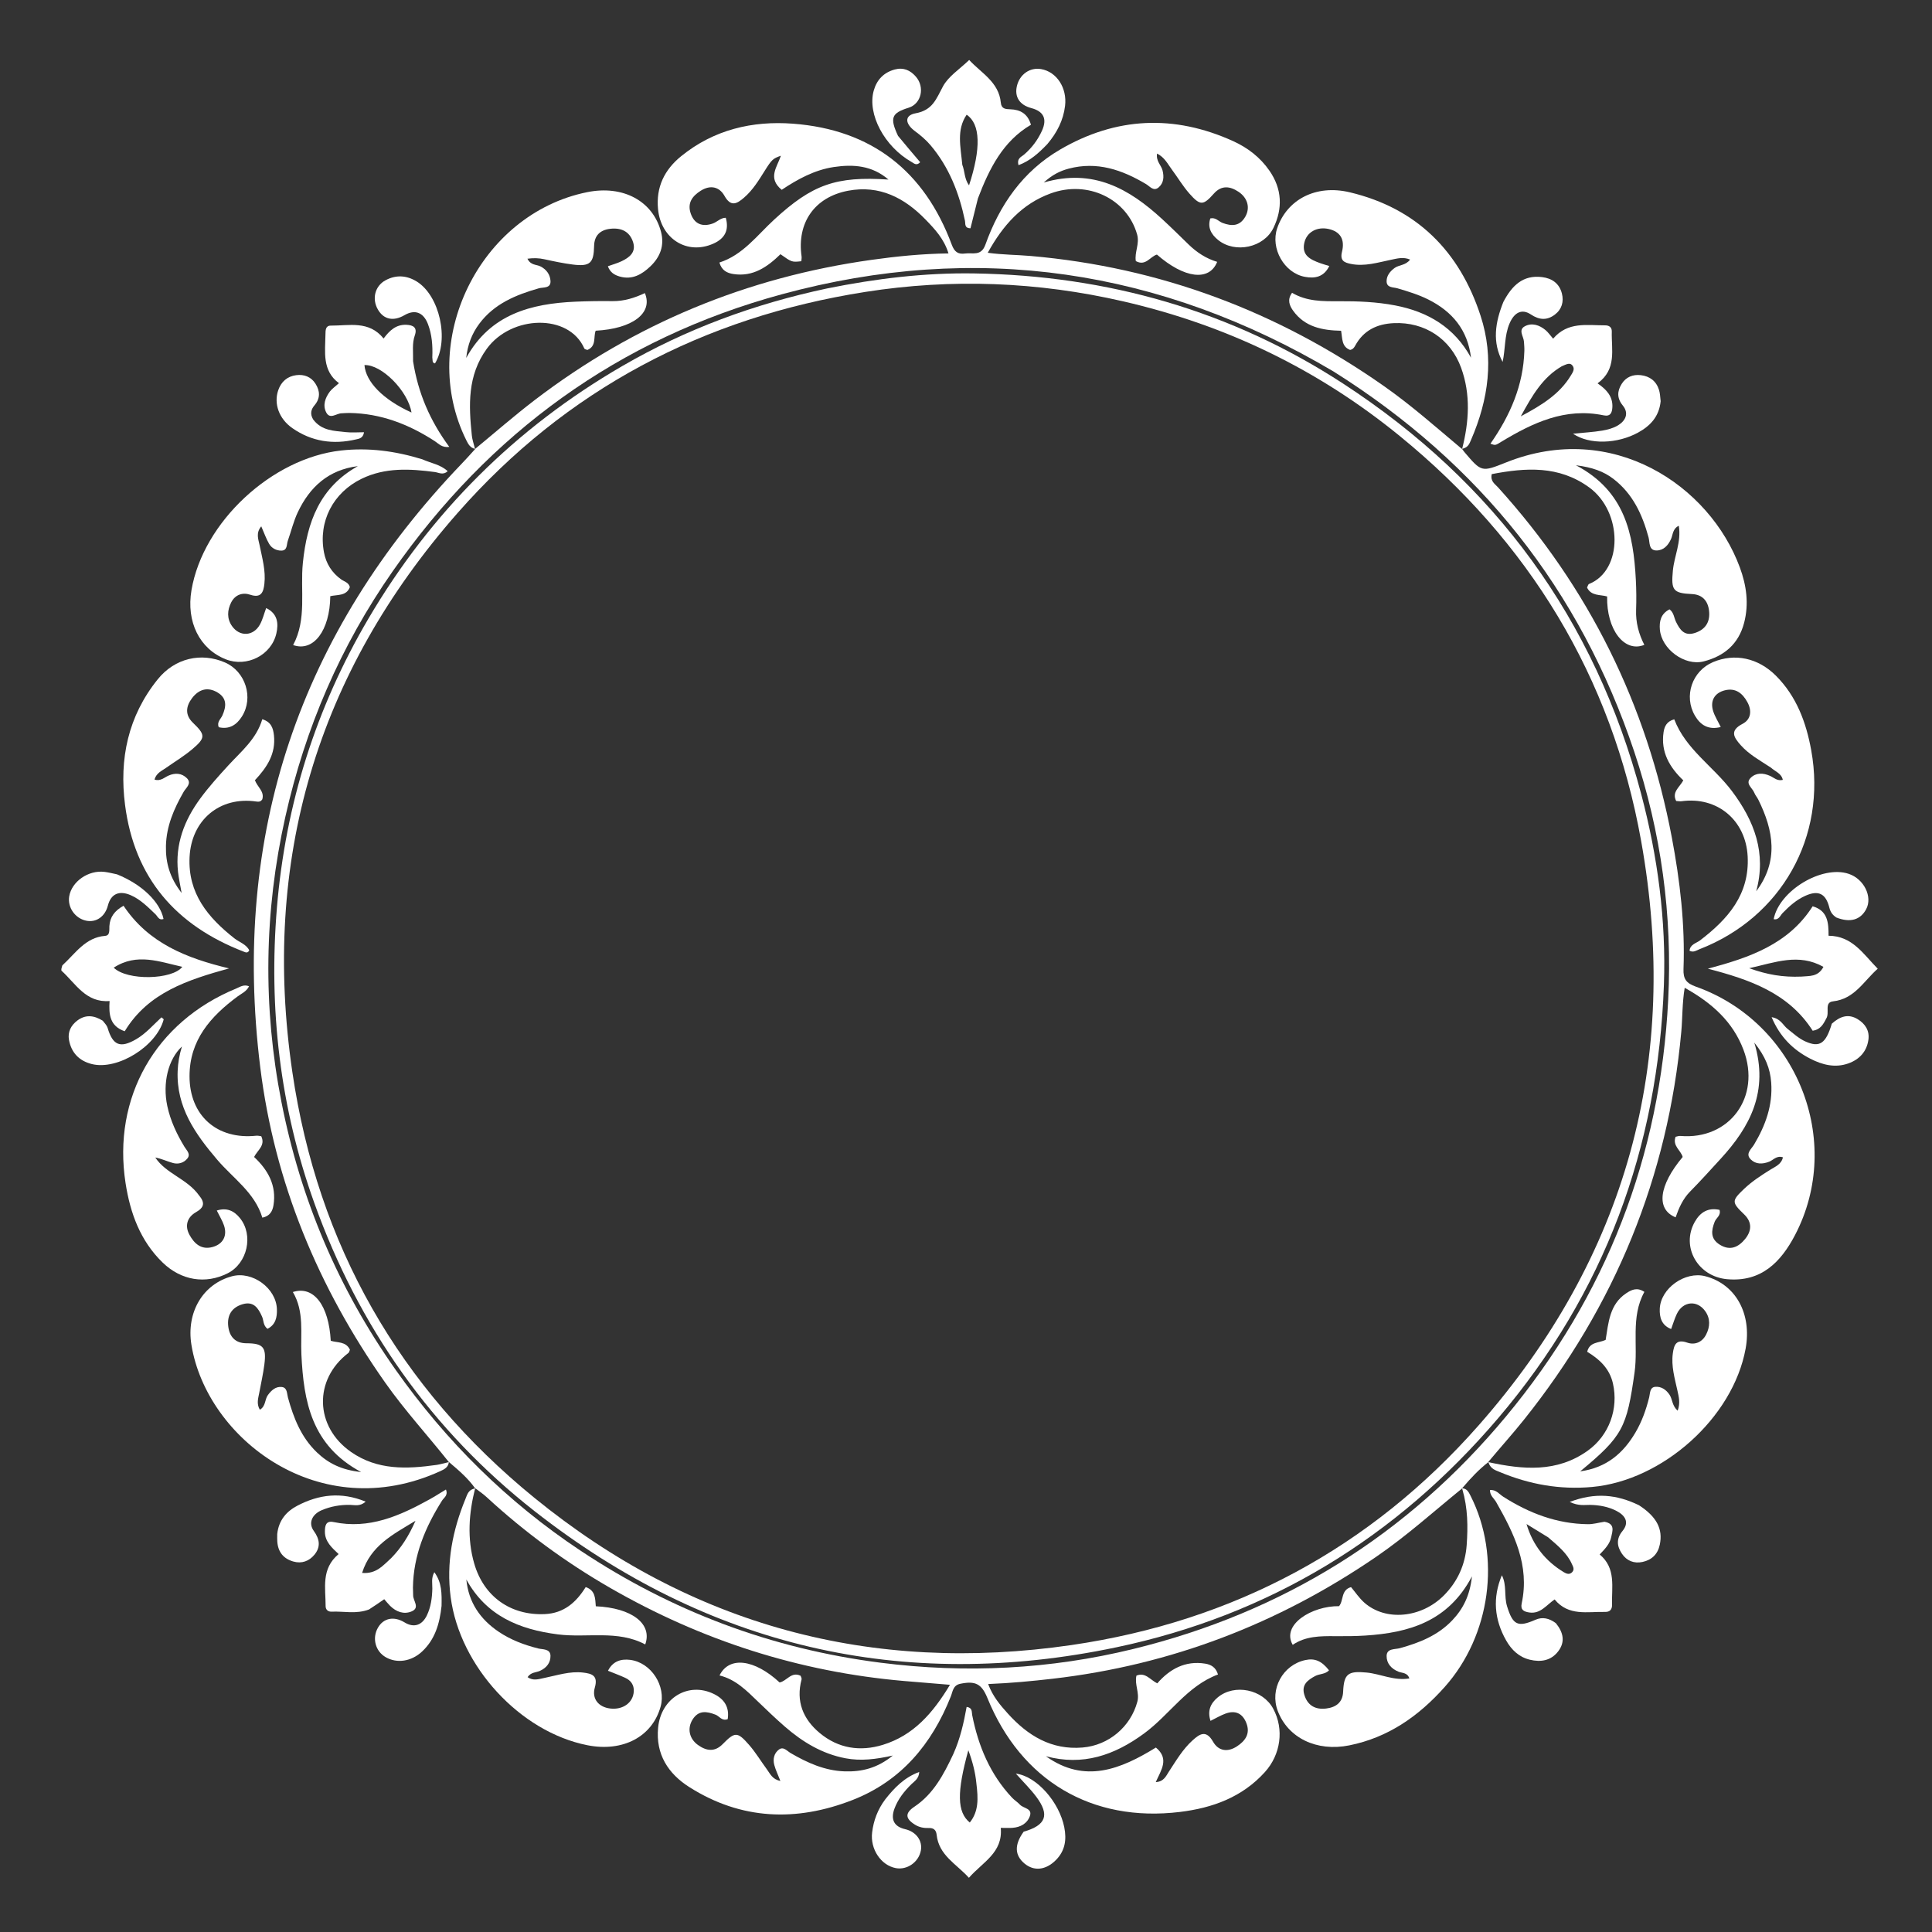 <svg version="1.1" id="Layer_1" xmlns="http://www.w3.org/2000/svg" x="0px" y="0px"
	 width="100%" viewBox="0 0 736 736" enable-background="new 0 0 736 736" xml:space="preserve">
<rect x="0" y="0" width="736" height="736" fill="#333333" stroke="none"/>
<path fill="#ffffffeb" opacity="1" stroke="none"
	d="
M180.99,171.02 
	C188.571,164.786 195.969,158.312 203.764,152.357 
	C241.771,123.323 284.582,105.654 331.902,99.008 
	C341.432,97.669 351.035,96.679 361.328,96.538 
	C359.639,90.995 356.111,87.276 352.638,83.685 
	C344.589,75.362 335.046,70.395 323.083,72.661 
	C310.309,75.081 303.539,84.857 305.358,97.643 
	C305.446,98.262 305.301,98.913 305.266,99.515 
	C301.652,99.907 301.652,99.907 297.32,96.841 
	C292.406,101.634 286.9,105.547 279.398,104.396 
	C277.011,104.029 274.939,103.074 274.059,100.014 
	C283.002,97.139 288.381,89.683 294.917,83.665 
	C309.466,70.271 318.47,67.068 338.459,68.406 
	C332.217,63.006 325.015,62.529 317.65,63.629 
	C310.317,64.724 303.852,68.267 297.797,72.309 
	C292.293,67.83 296.081,63.595 297.484,59.324 
	C294.465,60.399 294.039,60.733 291.332,65.046 
	C289.025,68.722 286.772,72.431 283.438,75.298 
	C280.764,77.598 278.451,78.989 275.992,74.609 
	C274.022,71.102 270.575,70.365 266.946,72.66 
	C263.718,74.701 261.734,77.364 263.16,81.41 
	C264.533,85.306 267.527,86.572 271.544,85.142 
	C273.248,84.536 274.525,82.96 276.488,82.96 
	C277.782,87.58 276.229,90.812 271.796,92.797 
	C261.798,97.275 251.769,91.007 250.678,79.657 
	C249.873,71.286 253.113,64.685 259.474,59.514 
	C271.918,49.397 286.601,45.95 302.092,47.118 
	C331.994,49.373 352.165,65.16 362.585,93.236 
	C363.619,96.022 365.03,96.941 367.684,96.572 
	C370.543,96.174 373.774,97.724 375.394,93.193 
	C380.812,78.037 389.673,65.253 403.816,56.995 
	C425.163,44.53 447.305,43.553 469.809,53.778 
	C475.315,56.28 480.102,59.955 483.604,65.032 
	C488.393,71.974 488.728,79.348 485.127,86.805 
	C481.485,94.346 470.545,96.661 464.057,91.433 
	C461.435,89.32 459.939,86.716 461.07,83.201 
	C463.136,82.732 464.229,84.355 465.718,84.918 
	C469.219,86.242 472.273,86.213 474.376,82.593 
	C476.343,79.206 475.327,75.394 471.807,73.053 
	C468.519,70.866 465.294,70.522 462.411,73.764 
	C458.381,78.296 457.261,78.441 453.122,73.759 
	C450.6,70.907 448.642,67.562 446.354,64.497 
	C444.823,62.447 443.688,59.968 440.785,58.504 
	C440.327,61.426 442.375,62.916 442.874,64.919 
	C443.487,67.382 443.336,69.684 441.411,71.367 
	C439.473,73.062 438.027,70.984 436.594,70.13 
	C427.445,64.679 417.905,61.385 407.106,64.251 
	C403.858,65.113 400.936,66.54 397.612,69.533 
	C416.422,64.038 430.162,71.912 442.681,83.418 
	C446.114,86.574 449.428,89.86 452.773,93.111 
	C455.905,96.155 459.47,98.503 463.682,99.753 
	C460.685,107.299 451.124,106.074 440.739,96.98 
	C438.154,97.685 436.469,101.539 432.699,99.461 
	C432.128,96.131 434.201,92.917 433.186,89.315 
	C429.388,75.835 414.498,68.487 400.251,73.684 
	C389.404,77.64 382.163,85.662 376.285,96.293 
	C382.056,97.087 387.352,97.055 392.539,97.506 
	C442.002,101.804 486.78,118.683 527.307,147.143 
	C537.544,154.333 546.913,162.614 556.707,170.858 
	C556.994,171 556.966,170.975 556.966,170.975 
	C557.259,171.38 557.524,171.809 557.847,172.188 
	C564.391,179.885 564.399,179.901 573.763,176.158 
	C614.267,159.967 651.308,184.967 662.803,216.181 
	C665.307,222.979 666.316,229.993 664.431,237.249 
	C662.309,245.415 656.765,249.978 649.006,251.966 
	C641.785,253.817 632.955,247.278 632.331,239.809 
	C632.079,236.796 632.633,233.836 636.012,232.132 
	C637.674,233.358 637.715,235.334 638.476,236.882 
	C639.973,239.932 641.658,242.454 645.728,241.109 
	C649.872,239.739 651.543,236.739 651.064,232.641 
	C650.632,228.941 648.555,226.492 644.554,226.311 
	C637.313,225.984 636.586,224.812 637.284,217.39 
	C637.81,211.801 640.545,206.51 639.545,200.284 
	C637.187,201.42 637.323,203.646 636.61,205.273 
	C635.512,207.776 633.726,209.684 631.078,209.703 
	C628.014,209.726 628.533,206.597 628.026,204.73 
	C625.661,196.016 622.031,188.127 614.658,182.452 
	C610.886,179.549 606.581,178.036 600.351,177.237 
	C619.043,187.063 622.252,203.409 623.176,220.845 
	C623.378,224.669 623.413,228.514 623.276,232.341 
	C623.105,237.086 624.274,241.489 626.409,245.658 
	C618.776,248.773 611.964,239.788 612.243,227.225 
	C609.626,226.452 606.172,227.134 604.591,223.828 
	C604.877,223.285 604.999,222.607 605.338,222.472 
	C618.383,217.269 618.19,195.007 605.442,185.706 
	C593.857,177.253 581.212,178.145 568.287,180.617 
	C567.658,183.345 569.514,184.366 570.647,185.618 
	C605.279,223.864 627.314,268.393 636.885,319.034 
	C640.008,335.558 641.959,352.273 641.334,369.151 
	C641.195,372.916 642.358,374.558 646.038,375.862 
	C684.522,389.506 702.57,434.657 683.816,470.502 
	C678.469,480.723 670.997,488.492 657.95,487.314 
	C646.747,486.302 640.299,474.969 645.618,465.495 
	C647.689,461.807 650.695,459.944 655.057,460.9 
	C655.704,463.049 653.783,463.951 653.212,465.423 
	C651.884,468.844 651.522,471.912 655.162,474.171 
	C659.08,476.602 662.237,475.134 664.794,472.013 
	C667.335,468.909 667.523,465.599 664.448,462.632 
	C659.668,458.019 659.605,457.491 664.382,452.938 
	C667.41,450.052 670.903,447.789 674.444,445.575 
	C676.281,444.426 678.624,443.583 679.21,440.883 
	C676.815,440.091 675.586,441.917 673.99,442.544 
	C671.421,443.553 668.901,443.592 666.971,441.701 
	C664.744,439.518 667.215,437.714 668.214,436.038 
	C672.572,428.723 675.381,421.057 674.74,412.358 
	C674.349,407.059 672.524,402.434 668.307,397.187 
	C673.914,415.773 666.688,429.27 655.45,441.492 
	C651.617,445.661 647.836,449.886 643.857,453.912 
	C641.088,456.713 639.588,460.151 638.332,463.744 
	C630.777,460.703 631.898,451.66 641.02,440.75 
	C640.337,438.224 637.051,436.539 638.313,433.063 
	C638.867,432.958 639.508,432.687 640.121,432.739 
	C658.844,434.334 670.985,417.894 664.183,399.919 
	C660.156,389.279 652.267,382.128 641.788,376.302 
	C640.807,382.221 640.98,387.688 640.494,393.023 
	C635.451,448.381 615.188,497.512 580.564,540.832 
	C576.306,546.16 571.73,551.234 567.151,556.711 
	C567,556.997 567.021,556.974 567.021,556.974 
	C563.433,559.74 560.357,563.025 557.207,566.72 
	C557.003,566.998 556.985,567.02 556.985,567.02 
	C546.142,575.846 535.747,585.212 524.162,593.133 
	C486.885,618.62 445.979,634.322 401.059,639.512 
	C393.133,640.427 385.203,641.187 376.445,641.537 
	C378.18,646.243 381.059,649.602 383.969,652.817 
	C391.551,661.194 400.512,666.723 412.411,665.724 
	C422.439,664.882 430.732,657.76 433.27,648.279 
	C434.187,644.852 432.145,641.755 432.929,638.33 
	C436.315,636.935 438.064,639.867 440.863,641.28 
	C445.585,635.843 451.496,632.541 459.118,633.767 
	C461.344,634.125 463.189,635.164 463.997,637.896 
	C452.185,642.291 445.578,653.217 435.855,660.36 
	C424.501,668.7 412.477,672.829 398.442,669.04 
	C413.269,679.624 426.947,673.973 440.342,665.728 
	C445.548,670.056 442.341,674.267 440.286,678.903 
	C443.405,678.724 444.218,676.539 445.284,674.917 
	C448.031,670.74 450.546,666.397 454.305,662.997 
	C457.056,660.509 459.478,658.889 462.127,663.521 
	C464.161,667.079 467.686,667.597 471.211,665.283 
	C474.37,663.211 476.374,660.48 474.826,656.463 
	C473.377,652.703 470.62,651.413 466.833,652.81 
	C464.998,653.487 463.291,654.511 461.147,655.565 
	C459.876,651.657 461.211,648.861 463.901,646.626 
	C470.303,641.31 481.081,643.562 485.042,650.955 
	C489.234,658.781 487.927,668.375 481.84,675.104 
	C473.182,684.676 461.854,688.762 449.537,690.26 
	C415.889,694.354 388.965,678.302 376.15,646.854 
	C373.937,641.424 371.544,640.271 365.845,641.436 
	C363.008,642.016 362.964,644.383 362.21,646.278 
	C354.992,664.418 343.312,678.477 324.802,685.709 
	C303.392,694.074 282.356,693.342 262.592,680.795 
	C254.549,675.689 249.733,668.296 250.709,658.153 
	C251.794,646.875 262.193,640.557 271.954,645.325 
	C275.931,647.267 277.944,650.37 277.216,654.922 
	C274.976,655.739 274.069,653.787 272.616,653.224 
	C269.236,651.914 266.113,651.417 263.836,655.065 
	C261.74,658.422 262.544,662.354 265.878,664.745 
	C269.066,667.033 272.254,667.533 275.31,664.427 
	C279.967,659.693 280.909,659.614 285.381,664.741 
	C287.885,667.612 289.865,670.937 292.137,674.016 
	C293.379,675.699 294.212,677.865 297.289,678.448 
	C296.408,676.188 295.498,674.331 294.968,672.371 
	C294.363,670.139 294.875,667.882 296.744,666.493 
	C298.457,665.22 299.801,667.024 301.163,667.818 
	C307.556,671.544 314.165,674.539 321.751,674.804 
	C328.312,675.033 334.289,673.552 340.119,668.775 
	C333.709,670.213 327.94,670.92 322.144,669.83 
	C313.192,668.147 305.695,663.596 298.946,657.711 
	C295.431,654.647 292.057,651.417 288.702,648.177 
	C284.403,644.025 280.216,639.748 274.103,638.268 
	C277.784,630.808 287.433,632.092 296.99,640.935 
	C299.69,640.469 301.449,636.64 304.995,638.392 
	C305.124,638.836 305.469,639.358 305.363,639.759 
	C303.137,648.126 305.918,654.914 312.296,660.214 
	C319.37,666.094 327.677,667.354 336.317,664.704 
	C347.961,661.132 355.399,652.624 361.891,641.827 
	C355.587,641.306 350.034,640.864 344.484,640.385 
	C304.518,636.931 267.236,624.932 232.518,604.952 
	C215.566,595.198 199.871,583.674 185.471,570.412 
	C184.251,569.289 182.892,568.315 181.302,567.137 
	C181.006,567.002 181.027,567.02 181.027,567.02 
	C178.395,563.271 174.962,560.307 171.266,557.17 
	C171.002,556.998 171.032,557.027 171.032,557.027 
	C162.965,546.861 154.181,537.295 146.687,526.641 
	C121.202,490.41 104.578,450.481 99.144,406.593 
	C88.172,317.969 114.035,241.194 175.884,176.649 
	C177.496,174.967 179.065,173.243 180.829,171.269 
	C181.005,170.999 180.99,171.02 180.99,171.02 
M508.029,141.528 
	C442.082,102.506 371.959,91.975 297.911,112.086 
	C235.704,128.981 186.457,164.883 149.61,217.603 
	C129.747,246.022 116.265,277.362 108.676,311.292 
	C100.597,347.412 100.102,383.565 107.216,419.808 
	C114.494,456.888 128.896,490.928 150.76,521.89 
	C170.014,549.155 193.329,572.215 221.027,590.639 
	C255.784,613.759 293.838,628.129 335.502,633.42 
	C368.028,637.551 400.112,635.91 431.698,628.192 
	C488.62,614.282 536.192,584.744 573.742,539.569 
	C611.962,493.587 632.472,440.509 635.503,380.911 
	C637.14,348.719 632.836,317.088 622.587,286.413 
	C601.932,224.6 563.761,176.574 508.029,141.528 
z"/>
<path fill="#ffffffeb" opacity="1" stroke="none"
	d="
M557.014,566.987 
	C558.846,567.042 559.495,568.417 560.184,569.774 
	C571.997,593.046 567.796,623.094 550.361,642.658 
	C540.42,653.811 528.808,661.934 513.984,664.907 
	C501.587,667.394 490.654,662.068 486.763,651.778 
	C483.635,643.508 488.634,634.283 497.258,632.408 
	C500.856,631.626 503.464,632.712 506.289,636.305 
	C504.868,637.862 502.655,637.596 500.98,638.505 
	C498.161,640.036 495.788,641.786 496.846,645.487 
	C498.041,649.667 501.018,651.377 505.215,650.863 
	C508.901,650.411 511.49,648.575 511.666,644.528 
	C511.963,637.658 513.499,636.48 520.582,637.156 
	C525.964,637.67 531.06,640.391 536.897,639.401 
	C536.163,637.13 534.189,637.402 532.806,636.853 
	C530.029,635.752 528.217,633.685 528.233,630.882 
	C528.251,627.891 531.38,628.398 533.255,627.883 
	C540.75,625.825 547.795,623.014 553.275,617.229 
	C557.381,612.896 559.954,607.834 560.743,600.529 
	C551.651,617.751 536.696,622.003 520.101,623.07 
	C516.281,623.315 512.439,623.335 508.609,623.3 
	C502.949,623.247 497.328,623.277 492.461,626.607 
	C488.034,618.949 499.754,611.736 510.12,611.873 
	C511.915,609.763 510.761,605.718 514.682,604.613 
	C516.307,606.543 517.779,608.785 519.716,610.505 
	C527.827,617.703 541.457,616.437 550.084,607.744 
	C555.333,602.455 558.206,595.98 558.738,588.579 
	C559.24,581.586 559.186,574.592 557.101,567.39 
	C556.985,567.02 557.003,566.998 557.014,566.987 
z"/>
<path fill="#ffffffeb" opacity="1" stroke="none"
	d="
M180.998,566.991 
	C178.593,576.489 177.907,586.088 180.64,595.586 
	C184.306,608.324 194.632,615.477 207.55,614.896 
	C214.777,614.571 219.464,610.488 223.127,604.599 
	C226.943,605.913 226.71,609.097 226.974,611.915 
	C240.649,612.525 248.619,618.539 245.807,626.453 
	C235.245,620.828 223.643,624.051 212.521,622.623 
	C197.64,620.714 185.263,615.502 177.653,601.718 
	C178.495,610.41 182.926,616.855 189.945,621.602 
	C194.534,624.705 199.664,626.638 205.048,627.99 
	C206.803,628.431 209.643,628.042 209.706,630.77 
	C209.767,633.383 208.232,635.396 205.646,636.538 
	C204.17,637.189 202.273,636.989 200.992,638.905 
	C203.124,640.451 205.29,639.635 207.397,639.21 
	C212.278,638.224 217.083,636.562 222.159,637.174 
	C225.374,637.561 227.928,638.241 226.611,642.838 
	C225.363,647.197 228.062,650.334 232.464,650.862 
	C237.294,651.442 241.204,648.653 241.443,644.335 
	C241.576,641.927 240.351,640.164 238.191,639.176 
	C236.114,638.225 233.962,637.436 231.613,636.484 
	C233.47,632.788 236.611,631.91 240.01,632.324 
	C248.076,633.306 253.842,642.289 251.667,650.123 
	C248.471,661.63 237.28,667.528 223.742,664.842 
	C198.063,659.747 175.161,634.777 171.684,608.427 
	C169.953,595.302 172.415,582.931 177.368,570.887 
	C177.98,569.398 178.374,567.633 180.673,567.086 
	C181.027,567.02 181.006,567.002 180.998,566.991 
z"/>
<path fill="#ffffffeb" opacity="1" stroke="none"
	d="
M557.005,171.014 
	C559.616,160.672 560.335,150.292 556.603,140.073 
	C552.556,128.992 542.676,122.591 531.03,123.102 
	C524.591,123.384 519.436,125.838 516.256,131.693 
	C515.844,132.452 515.366,133.092 514.331,133.307 
	C511.048,132.074 511.416,128.949 510.894,126.004 
	C503.81,125.857 497.021,124.601 492.559,118.276 
	C491.246,116.414 490.277,114.174 492.214,111.541 
	C497.829,114.871 503.961,114.784 510.098,114.752 
	C517.268,114.715 524.419,114.996 531.489,116.352 
	C544.017,118.753 554.071,124.747 560.384,136.267 
	C559.135,125.725 553.264,118.661 544.055,114.07 
	C540.313,112.205 536.333,111.007 532.335,109.825 
	C530.754,109.358 528.213,109.717 528.229,107.081 
	C528.242,104.995 529.541,103.389 531.222,102.127 
	C532.936,100.839 535.477,101.173 537.176,98.886 
	C534.563,97.786 532.267,98.483 529.886,98.969 
	C524.858,99.997 519.871,101.611 514.615,100.536 
	C512.059,100.013 510.397,99.306 511.239,95.891 
	C512.424,91.088 510.474,88.224 506.218,87.249 
	C501.783,86.233 497.797,88.368 496.88,92.507 
	C495.813,97.319 499.248,98.898 502.843,100.221 
	C503.906,100.613 505.005,100.905 506.396,101.34 
	C504.318,105.605 500.832,106.153 497.121,105.468 
	C489.198,104.007 483.932,94.614 486.544,86.965 
	C490.289,75.996 501.283,70.184 514.185,73.253 
	C539.718,79.328 556.016,95.716 564.034,120.304 
	C569.274,136.373 567.056,152.199 560.418,167.53 
	C559.818,168.916 559.352,170.363 557.319,170.9 
	C556.966,170.975 556.994,171 557.005,171.014 
z"/>
<path fill="#ffffffeb" opacity="1" stroke="none"
	d="
M181.015,170.991 
	C179.14,170.643 178.381,169.203 177.617,167.663 
	C158.952,130.055 182.613,81.514 223.673,73.209 
	C237.347,70.442 248.7,76.547 251.813,88.306 
	C253.199,93.545 251.492,97.895 247.779,101.454 
	C244.562,104.539 240.836,106.716 236.057,105.334 
	C234.092,104.766 232.427,103.804 231.572,101.429 
	C233.442,100.756 235.174,100.282 236.773,99.525 
	C239.816,98.085 242.407,96.071 241.164,92.218 
	C239.845,88.126 236.599,86.69 232.486,87.157 
	C228.633,87.594 226.401,89.725 226.325,93.705 
	C226.199,100.25 224.762,101.619 218.161,100.771 
	C214.538,100.306 210.944,99.547 207.372,98.76 
	C205.265,98.295 203.266,98.245 200.929,98.555 
	C202.171,101.128 204.352,100.706 205.893,101.486 
	C208.224,102.667 209.559,104.624 209.712,106.975 
	C209.907,109.977 206.951,109.346 205.269,109.828 
	C196.48,112.348 188.256,115.712 182.548,123.38 
	C179.711,127.19 178.123,131.463 177.606,136.355 
	C186.743,119.747 202.187,115.646 219.314,114.921 
	C223.974,114.724 228.645,114.651 233.309,114.716 
	C237.717,114.777 241.764,113.486 245.667,111.655 
	C248.867,119.291 240.946,125.241 226.925,125.985 
	C225.99,128.391 227.308,131.847 223.766,133.317 
	C223.419,133.158 222.74,133.072 222.599,132.751 
	C216.726,119.33 194.789,120.033 185.454,132.847 
	C178.023,143.047 178.548,154.367 179.748,165.912 
	C179.902,167.389 180.395,168.831 180.86,170.655 
	C180.99,171.02 181.005,170.999 181.015,170.991 
z"/>
<path fill="#ffffffeb" opacity="1" stroke="none"
	d="
M566.988,557.006 
	C580.108,559.849 593.078,561.078 604.875,552.628 
	C613,546.808 616.65,536.708 614.448,527.016 
	C613.172,521.401 609.412,517.833 604.644,514.962 
	C605.568,511.126 608.994,511.67 611.669,510.442 
	C612.745,503.995 613.115,496.905 619.529,492.66 
	C621.45,491.388 623.606,490.247 626.435,492.147 
	C621.097,501.789 624.134,512.524 622.694,522.799 
	C619.741,543.874 618.199,547.1 601.972,560.526 
	C612.028,559.135 618.384,553.606 623.03,545.715 
	C625.495,541.529 627.099,536.987 628.27,532.269 
	C628.642,530.77 628.442,528.481 630.6,528.311 
	C632.854,528.134 634.701,529.374 636.012,531.326 
	C637.17,533.051 636.928,535.507 639.115,537.397 
	C640.185,534.467 639.547,532.158 639.026,529.776 
	C637.998,525.082 636.589,520.408 637.276,515.509 
	C637.713,512.396 638.51,509.998 642.72,511.467 
	C645.657,512.492 648.42,511.344 649.92,508.46 
	C651.47,505.482 651.624,502.31 649.589,499.467 
	C646.491,495.141 641.09,495.704 638.782,500.556 
	C637.94,502.326 637.391,504.235 636.627,506.3 
	C632.882,504.841 632.167,501.734 632.293,498.596 
	C632.608,490.752 641.951,484.181 649.616,486.175 
	C661.176,489.183 667.439,500.421 664.998,513.774 
	C660.169,540.186 633.309,564.051 606.512,566.463 
	C594.198,567.571 582.691,565.489 571.456,560.819 
	C569.78,560.122 567.932,559.645 567.118,557.315 
	C567.021,556.974 567,556.997 566.988,557.006 
z"/>
<path fill="#ffffffeb" opacity="1" stroke="none"
	d="
M160.837,174.957 
	C164.267,176.505 167.819,176.946 170.539,179.5 
	C168.756,181.135 167.2,180.028 165.668,179.825 
	C156.178,178.562 146.751,178.025 137.774,182.38 
	C126.898,187.657 121.202,198.653 123.421,210.435 
	C124.216,214.656 126.39,218.161 129.96,220.717 
	C131.136,221.559 132.813,221.848 133.286,223.666 
	C131.96,227.144 128.492,226.479 125.824,227.113 
	C125.674,240.163 119.452,248.487 111.667,245.736 
	C116.984,235.823 114.314,224.904 115.377,214.439 
	C116.966,198.802 121.856,185.682 136.325,177.578 
	C125.184,178.955 117.995,185.481 113.423,195.189 
	C111.804,198.626 110.918,202.404 109.644,206.008 
	C109.132,207.456 109.543,209.734 107.185,209.759 
	C105.304,209.778 103.504,208.852 102.543,207.212 
	C101.401,205.264 100.658,203.083 99.523,200.504 
	C97.373,203.104 98.438,205.423 98.888,207.666 
	C99.866,212.545 101.293,217.388 100.715,222.434 
	C100.365,225.493 99.552,227.985 95.323,226.561 
	C92.409,225.579 89.572,226.555 88.081,229.472 
	C86.568,232.434 86.384,235.634 88.372,238.489 
	C91.289,242.678 96.544,242.408 99.018,237.925 
	C100.039,236.075 100.546,233.943 101.398,231.64 
	C105.813,233.775 106.141,237.548 105.283,241.302 
	C103.378,249.645 93.965,254.317 86.018,251.166 
	C75.997,247.192 70.891,236.894 72.947,224.802 
	C77.367,198.808 103.636,174.521 129.934,171.62 
	C140.44,170.46 150.492,171.793 160.837,174.957 
z"/>
<path fill="#ffffffeb" opacity="1" stroke="none"
	d="
M97.11,297.232 
	C98.093,299.864 100.823,301.524 99.922,304.501 
	C99.31,305.489 98.471,305.464 97.642,305.343 
	C83.774,303.317 72.924,312.316 72.219,326.493 
	C71.532,340.318 79.22,349.548 89.29,357.468 
	C91.197,358.969 93.773,359.682 94.954,362.017 
	C94.378,363.248 93.523,362.796 92.818,362.524 
	C67.04,352.573 51.237,334.486 47.639,306.655 
	C45.369,289.088 48.786,272.823 60.078,258.8 
	C66.594,250.709 76.639,248.422 85.717,252.379 
	C93.534,255.787 96.694,265.763 92.165,272.944 
	C90.151,276.136 87.397,277.956 83.343,277.038 
	C82.505,275.069 84.119,273.92 84.738,272.516 
	C86.233,269.123 86.526,265.992 82.879,263.808 
	C79.078,261.532 75.734,262.609 73.207,265.904 
	C70.846,268.98 70.355,272.305 73.491,275.324 
	C78.268,279.92 78.392,281.052 73.29,285.372 
	C70.129,288.048 66.53,290.206 63.128,292.598 
	C61.53,293.721 59.583,294.491 58.853,296.967 
	C61.072,297.746 62.564,296.185 64.205,295.464 
	C66.763,294.339 69.254,294.527 71.167,296.431 
	C73.213,298.468 70.859,300.081 69.962,301.646 
	C66.284,308.071 63.387,314.662 63.214,322.281 
	C63.068,328.714 64.712,334.426 69.19,340.183 
	C68.641,337.027 68.09,334.619 67.821,332.18 
	C66.663,321.656 70.216,312.458 76.301,304.178 
	C79.545,299.765 83.242,295.663 86.948,291.617 
	C91.858,286.256 97.656,281.611 99.922,273.991 
	C103.309,275.036 104.063,277.363 104.361,280.141 
	C105.108,287.11 101.761,292.28 97.11,297.232 
z"/>
<path fill="#ffffffeb" opacity="1" stroke="none"
	d="
M674.578,292.392 
	C670.384,289.646 666.262,287.399 663.112,283.846 
	C660.492,280.891 658.811,278.354 663.84,275.743 
	C667.092,274.055 667.44,270.7 665.661,267.463 
	C663.835,264.143 661.224,261.973 657.145,262.963 
	C653.14,263.935 651.379,267.011 652.651,270.961 
	C653.292,272.951 654.454,274.773 655.522,276.963 
	C650.798,278.149 647.8,276.224 645.705,272.66 
	C641.308,265.181 644.618,255.571 652.632,252.212 
	C660.901,248.747 669.765,250.65 676.509,257.38 
	C684.396,265.252 688.062,275.195 689.993,285.837 
	C695.967,318.758 678.642,349.495 647.457,361.594 
	C646.263,362.057 645.136,362.975 643.633,362.192 
	C643.859,359.72 646.194,359.347 647.65,358.233 
	C658.238,350.129 666.523,340.784 665.778,326.257 
	C665.07,312.462 654.206,303.363 640.626,305.229 
	C639.994,305.315 639.332,305.182 638.543,305.144 
	C636.802,301.72 639.8,299.977 641.257,297.277 
	C636.093,292.377 632.595,286.532 633.744,278.909 
	C634.085,276.648 635.013,274.779 637.813,274.027 
	C642.157,285.424 652.656,291.926 659.708,301.271 
	C668.369,312.749 672.998,325.029 669.029,339.536 
	C677.667,328.07 675.663,316.375 669.815,304.596 
	C669.372,303.704 668.654,302.931 668.308,302.011 
	C667.614,300.164 664.728,298.546 666.893,296.356 
	C668.933,294.293 671.671,294.378 674.354,295.594 
	C675.794,296.247 677.03,297.626 679.164,297.095 
	C678.654,294.604 676.337,293.977 674.578,292.392 
z"/>
<path fill="#ffffffeb" opacity="1" stroke="none"
	d="
M170.988,556.983 
	C170.794,558.944 169.316,559.715 167.768,560.422 
	C121.722,581.453 78.77,547.989 72.928,512.365 
	C70.888,499.925 77.298,489.14 88.404,486.188 
	C96.161,484.126 105.219,490.731 105.487,498.722 
	C105.589,501.785 105.034,504.641 101.901,506.224 
	C100.202,504.911 100.484,503.046 99.837,501.582 
	C98.373,498.272 96.599,495.586 92.353,496.865 
	C88.207,498.114 86.468,501.145 86.952,505.272 
	C87.414,509.211 89.626,511.703 93.869,511.721 
	C100.231,511.748 101.564,513.19 100.71,519.798 
	C100.242,523.422 99.438,527.002 98.762,530.598 
	C98.373,532.668 97.642,534.738 98.98,537.036 
	C101.268,535.75 100.831,533.153 102.022,531.503 
	C103.349,529.663 105.025,528.108 107.366,528.382 
	C109.477,528.63 109.277,530.879 109.692,532.389 
	C111.839,540.189 114.727,547.565 120.752,553.317 
	C125.093,557.461 130.137,560.011 137.584,560.778 
	C118.62,550.635 115.683,533.841 114.819,516.023 
	C114.429,507.977 116.003,499.688 111.565,492.203 
	C119.498,489.646 125.261,497.282 126,510.763 
	C128.499,511.593 131.779,510.914 133.304,514.183 
	C133.124,514.579 133.046,515.164 132.715,515.416 
	C119.421,525.54 119.884,543.45 133.675,553.093 
	C143.769,560.151 154.982,559.665 166.369,558.056 
	C167.682,557.871 168.959,557.441 170.642,557.075 
	C171.032,557.027 171.002,556.998 170.988,556.983 
z"/>
<path fill="#ffffffeb" opacity="1" stroke="none"
	d="
M75.733,455.274 
	C78.201,458.208 77.803,459.994 74.627,461.805 
	C71.342,463.679 70.28,466.935 72.177,470.407 
	C74.033,473.806 76.738,476.271 81.082,475.021 
	C84.99,473.895 86.645,470.767 85.341,466.862 
	C84.724,465.013 83.649,463.317 82.587,461.156 
	C86.457,459.927 89.203,461.313 91.4,464.025 
	C96.662,470.521 94.263,481.242 86.777,485.038 
	C78.319,489.327 69.007,487.805 61.955,480.967 
	C53.416,472.688 49.604,462.105 47.838,450.747 
	C42.758,418.086 59.236,389.226 89.948,376.595 
	C91.407,375.995 92.837,374.895 94.878,375.724 
	C93.914,377.717 92.033,378.469 90.504,379.601 
	C80.23,387.206 72.203,396.239 72.2,409.964 
	C72.196,424.999 82.682,434.241 97.637,432.654 
	C98.258,432.588 98.905,432.777 99.525,432.846 
	C101.189,436.377 98.136,438.091 96.793,440.75 
	C102.073,445.677 105.434,451.589 104.174,459.197 
	C103.816,461.359 102.836,463.286 99.943,463.872 
	C97.066,454.298 88.804,448.907 82.735,441.781 
	C74.385,431.974 67.144,421.779 67.678,408.027 
	C67.802,404.841 68.35,401.766 69.309,398.659 
	C64.051,403.556 61.867,412.609 63.735,421.354 
	C64.933,426.965 67.34,432.045 70.297,436.917 
	C71.103,438.245 72.767,439.636 71.357,441.36 
	C70.004,443.015 67.936,443.601 65.912,443.056 
	C63.7,442.46 61.611,441.409 59.154,440.958 
	C63.279,447.168 71.224,449.022 75.733,455.274 
z"/>
<path fill="#ffffffeb" opacity="1" stroke="none"
	d="
M611.226,579.718 
	C615.382,580.484 614.271,583.24 613.795,585.562 
	C613.283,588.056 611.558,589.946 609.406,592.178 
	C615.729,597.452 613.918,604.585 614.112,611.297 
	C614.165,613.14 613.292,614.115 611.434,614.067 
	C604.731,613.894 597.564,615.791 592.238,609.31 
	C589.07,611.456 586.872,614.887 582.641,614.283 
	C580.452,613.97 579.166,613.267 579.697,610.8 
	C582.809,596.329 576.773,584.167 569.952,572.199 
	C569.155,570.8 567.602,569.808 567.593,567.64 
	C569.898,567.378 571.149,569.21 572.683,570.189 
	C582.551,576.481 593.137,580.523 604.97,580.645 
	C606.926,580.665 608.888,580.083 611.226,579.718 
M589.8,585.671 
	C587.043,583.975 584.286,582.28 581.528,580.584 
	C583.958,588.741 588.771,594.717 595.739,598.929 
	C596.742,599.536 597.906,599.98 598.916,598.926 
	C599.94,597.857 599.236,596.763 598.768,595.726 
	C596.942,591.672 593.586,588.946 589.8,585.671 
z"/>
<path fill="#ffffffeb" opacity="1" stroke="none"
	d="
M157.362,137.605 
	C159.252,149.698 163.794,160.27 171.168,170.256 
	C168.311,170.596 167.131,169.036 165.72,168.117 
	C155.776,161.636 145.07,157.479 133.044,157.319 
	C132.048,157.306 131.052,157.416 130.055,157.451 
	C128.089,157.52 125.701,159.882 124.269,157.1 
	C122.861,154.367 123.889,151.536 125.666,149.161 
	C126.443,148.122 127.59,147.361 129.121,145.972 
	C122.658,141.162 123.876,134.143 123.984,127.38 
	C124.01,125.821 123.983,124.035 126.025,124.046 
	C133.028,124.085 140.556,122.017 146.132,128.961 
	C148.412,125.876 150.906,123.572 154.811,123.733 
	C157.495,123.844 159.059,124.825 158.023,127.767 
	C156.935,130.857 157.436,134.025 157.362,137.605 
M156.761,157.147 
	C155.423,148.929 145.359,138.783 138.84,139.081 
	C139.359,145.445 145.842,152.194 156.761,157.147 
z"/>
<path fill="#ffffffeb" opacity="1" stroke="none"
	d="
M363.186,668.17 
	C365.845,662.217 367.153,656.252 368.245,650.245 
	C370.549,650.577 370.123,652.178 370.361,653.381 
	C372.7,665.184 377.188,675.954 385.553,684.839 
	C386.46,685.803 387.648,686.505 388.537,687.483 
	C389.854,688.931 393.396,688.861 392.327,691.857 
	C391.313,694.698 388.721,696.111 385.657,696.321 
	C384.361,696.409 383.054,696.335 381.242,696.335 
	C382.124,705.815 374.319,709.373 369.111,715.351 
	C364.389,710.098 357.655,706.832 356.812,698.955 
	C356.618,697.139 355.659,696.323 353.833,696.39 
	C351.974,696.459 350.191,696.129 348.574,695.123 
	C344.814,692.784 344.729,690.683 348.336,688.272 
	C355.579,683.429 359.463,676.093 363.186,668.17 
M371.956,679.394 
	C371.561,675.247 370.55,671.269 368.893,666.755 
	C364.459,682.81 364.587,690.325 369.442,694.298 
	C372.867,690.026 372.665,685.179 371.956,679.394 
z"/>
<path fill="#ffffffeb" opacity="1" stroke="none"
	d="
M695.673,388.086 
	C694.5,390.387 693.405,392.227 690.55,392.665 
	C681.387,378.265 666.471,373.149 650.622,369.026 
	C666.351,364.825 681.287,359.778 690.532,345.257 
	C696.269,346.911 696.61,351.452 696.596,356.474 
	C705.674,356.551 709.798,363.419 715.324,369.035 
	C709.907,373.847 706.483,380.551 698.334,381.46 
	C694.765,381.858 697.182,385.8 695.673,388.086 
M686.258,372.034 
	C689.249,371.737 692.585,372.254 694.643,368.332 
	C685.191,363.026 676.351,366.619 666.355,368.844 
	C673.236,371.312 679.177,372.336 686.258,372.034 
z"/>
<path fill="#ffffffeb" opacity="1" stroke="none"
	d="
M567.781,169.023 
	C575.354,158.209 580.313,146.753 580.709,133.636 
	C580.744,132.474 580.625,131.306 580.552,130.143 
	C580.425,128.144 578.265,125.687 580.897,124.287 
	C583.59,122.853 586.459,123.813 588.783,125.758 
	C589.778,126.592 590.532,127.715 591.67,129.021 
	C597.247,122.447 604.525,123.952 611.453,123.942 
	C613.002,123.94 614.065,124.654 614.016,126.318 
	C613.814,133.161 616.041,140.599 608.603,146.039 
	C612.027,148.398 614.438,151.042 614.239,155.102 
	C614.134,157.24 613.488,158.758 610.934,158.227 
	C596.253,155.175 583.878,161.064 571.872,168.322 
	C569.665,169.657 569.721,169.749 567.781,169.023 
M594.943,139.543 
	C587.702,143.772 583.729,150.608 579.35,158.601 
	C587.442,154.282 594.142,150.128 598.414,143.057 
	C599.059,141.989 600.031,140.681 599.131,139.378 
	C598.131,137.93 596.782,138.758 594.943,139.543 
z"/>
<path fill="#ffffffeb" opacity="1" stroke="none"
	d="
M140.551,613.14 
	C135.633,614.991 130.938,613.745 126.318,613.965 
	C124.954,614.029 124.043,613.184 124.045,611.847 
	C124.058,604.976 122.236,597.661 128.995,592.026 
	C126.411,589.601 123.752,587.253 123.771,583.453 
	C123.781,581.261 124.113,579.207 127.067,579.828 
	C140.577,582.669 152.185,577.508 163.534,571.247 
	C165.657,570.076 167.695,568.754 169.878,567.439 
	C170.795,569.671 169.126,570.503 168.405,571.645 
	C162.005,581.788 157.485,592.545 157.314,604.764 
	C157.301,605.761 157.413,606.76 157.391,607.756 
	C157.347,609.835 160.102,612.479 156.813,613.866 
	C153.844,615.118 150.922,614.036 148.604,611.744 
	C147.806,610.955 147.114,610.06 146.379,609.22 
	C144.438,610.565 142.681,611.782 140.551,613.14 
M149.04,593.547 
	C152.853,589.646 155.722,585.152 158.274,579.352 
	C149.589,584.617 141.2,588.818 137.945,599.209 
	C143.353,599.621 145.774,596.51 149.04,593.547 
z"/>
<path fill="#ffffffeb" opacity="1" stroke="none"
	d="
M372.543,75.583 
	C371.511,79.638 370.604,83.315 369.705,86.959 
	C367.307,86.927 367.839,85.189 367.602,84.063 
	C365.374,73.489 361.533,63.637 354.471,55.303 
	C352.77,53.296 350.697,51.538 348.571,49.969 
	C344.74,47.14 344.462,43.947 348.821,43.154 
	C355.36,41.964 356.677,37.612 359.232,32.896 
	C361.33,29.025 365.612,26.337 369.216,22.844 
	C373.831,27.873 380.526,31.23 381.267,39.144 
	C381.484,41.457 383.038,41.582 384.82,41.633 
	C388.659,41.743 391.507,43.283 392.741,47.526 
	C382.045,53.84 376.896,64.194 372.543,75.583 
M366.589,62.778 
	C367.569,65.232 367.327,68.128 369.158,70.614 
	C373.77,56.529 373.526,47.254 368.25,43.698 
	C364.311,49.505 365.944,55.797 366.589,62.778 
z"/>
<path fill="#ffffffeb" opacity="1" stroke="none"
	d="
M23.751,367.77 
	C28.831,363.107 32.514,357.115 40.05,356.519 
	C42.002,356.365 41.581,354.242 41.671,352.81 
	C41.891,349.345 43.624,346.966 47.064,345.051 
	C56.6,359.386 71.201,365.068 87.26,368.911 
	C71.614,373.276 56.499,378.033 47.508,392.858 
	C41.846,390.898 41.406,386.546 41.749,381.338 
	C32.721,382.064 28.889,374.758 23.487,369.844 
	C23.188,369.572 23.482,368.647 23.751,367.77 
M69.445,368.31 
	C60.845,366.43 52.188,362.861 43.323,368.638 
	C48.491,373.716 65.732,373.228 69.445,368.31 
z"/>
<path fill="#ffffffeb" opacity="1" stroke="none"
	d="
M39.14,388.843 
	C39.98,389.897 40.722,390.66 40.989,391.564 
	C42.965,398.263 45.801,399.411 51.828,395.919 
	C55.581,393.746 58.376,390.433 61.512,387.556 
	C61.948,387.959 62.391,388.22 62.355,388.356 
	C59.679,398.562 44.779,407.807 34.986,405.358 
	C30.133,404.144 27.163,401.006 26.28,396.148 
	C25.732,393.131 27.052,390.573 29.491,388.753 
	C32.521,386.492 35.682,386.692 39.14,388.843 
z"/>
<path fill="#ffffffeb" opacity="1" stroke="none"
	d="
M389.963,697.789 
	C398.557,695.325 399.966,691.377 394.72,684.417 
	C392.478,681.444 389.793,678.804 386.993,675.658 
	C395.01,676.689 403.57,686.6 405.443,696.125 
	C406.372,700.845 405.749,705.046 402.273,708.564 
	C398.411,712.472 393.873,712.949 390.238,709.876 
	C386.548,706.757 386.353,702.797 389.963,697.789 
z"/>
<path fill="#ffffffeb" opacity="1" stroke="none"
	d="
M697.831,389.981 
	C700.953,387.175 704.091,386.099 707.633,388.228 
	C710.578,389.997 712.266,392.654 711.77,396.125 
	C711.125,400.635 708.31,403.635 704.099,405.126 
	C699.059,406.909 694.19,405.647 689.684,403.335 
	C683.108,399.962 678.074,395.036 674.901,387.494 
	C678.371,388.051 679.215,390.56 680.959,391.936 
	C683.177,393.686 685.234,395.629 687.863,396.789 
	C693.2,399.144 695.568,397.564 697.831,389.981 
z"/>
<path fill="#ffffffeb" opacity="1" stroke="none"
	d="
M699.561,349.528 
	C697.923,348.446 697.263,347.252 696.872,345.69 
	C695.542,340.381 692.694,339.032 687.768,341.243 
	C684.372,342.767 681.651,345.185 679.087,347.834 
	C678.148,348.806 677.646,350.589 675.686,350.154 
	C677.783,339.289 694.078,329.48 704.282,332.893 
	C710.1,334.839 713.452,341.659 710.911,346.381 
	C708.732,350.432 704.873,351.608 699.561,349.528 
z"/>
<path fill="#ffffffeb" opacity="1" stroke="none"
	d="
M44.564,333.076 
	C54.09,336.916 60.972,343.602 62.298,350.087 
	C60.536,350.739 60.073,349.098 59.216,348.279 
	C56.335,345.527 53.533,342.657 49.812,341.034 
	C45.358,339.091 42.245,340.549 41.101,344.974 
	C40.003,349.215 36.614,351.553 32.765,350.724 
	C28.557,349.817 25.667,345.633 26.366,341.46 
	C27.309,335.83 33.654,331.399 39.782,332.143 
	C41.26,332.322 42.716,332.683 44.564,333.076 
z"/>
<path fill="#ffffffeb" opacity="1" stroke="none"
	d="
M164.69,136.149 
	C164.876,131.59 164.538,127.451 163.05,123.522 
	C161.321,118.957 158.042,117.767 154.094,120.061 
	C149.88,122.51 146.178,121.73 143.967,117.929 
	C141.604,113.864 142.81,108.942 146.915,106.747 
	C150.888,104.624 154.916,104.871 158.75,107.235 
	C167.455,112.603 171.195,129.359 165.722,138.438 
	C164.55,138.247 164.869,137.251 164.69,136.149 
z"/>
<path fill="#ffffffeb" opacity="1" stroke="none"
	d="
M342.104,51.758 
	C345.038,55.319 347.792,58.559 350.542,61.793 
	C349.152,63.279 348.195,62.232 347.286,61.718 
	C336.945,55.865 330.337,43.483 332.848,34.534 
	C334.004,30.413 336.643,27.614 340.875,26.468 
	C344.156,25.579 346.774,26.752 348.885,29.176 
	C352.436,33.252 350.961,39.54 346.169,41.032 
	C339.617,43.071 338.884,44.868 342.104,51.758 
z"/>
<path fill="#ffffffeb" opacity="1" stroke="none"
	d="
M398.965,54.913 
	C395.65,58.368 392.4,61.286 388.007,62.924 
	C387.285,60.278 389.09,59.781 390.105,58.906 
	C393.061,56.356 395.356,53.305 396.946,49.793 
	C398.996,45.263 397.555,42.408 392.862,41.172 
	C388.437,40.006 386.419,36.909 387.391,32.777 
	C388.442,28.313 392.347,25.581 396.616,26.322 
	C402.57,27.356 406.561,33.501 405.738,40.334 
	C405.079,45.802 402.713,50.483 398.965,54.913 
z"/>
<path fill="#ffffffeb" opacity="1" stroke="none"
	d="
M592.708,618.344 
	C595.651,621.968 596.3,625.555 593.585,629.093 
	C590.849,632.66 586.96,633.269 582.814,632.276 
	C578.695,631.289 575.838,628.564 573.795,624.976 
	C569.22,616.943 568.559,608.653 572.135,600.104 
	C574.087,603.86 572.913,608.014 574.119,611.922 
	C576.307,619.015 578.139,620.041 584.932,617.058 
	C587.574,615.898 590.108,616.421 592.708,618.344 
z"/>
<path fill="#ffffffeb" opacity="1" stroke="none"
	d="
M624.369,573.422 
	C631.142,577.821 633.532,582.5 632.311,588.403 
	C631.552,592.072 629.247,594.275 625.711,595.031 
	C622.516,595.714 619.718,594.629 617.883,591.899 
	C615.976,589.063 615.633,586.229 618.088,583.247 
	C620.861,579.881 619.031,577.274 615.859,575.617 
	C612.755,573.996 609.311,573.36 605.764,573.296 
	C603.652,573.258 601.467,573.808 597.985,572.162 
	C607.72,568.467 615.909,569.317 624.369,573.422 
z"/>
<path fill="#ffffffeb" opacity="1" stroke="none"
	d="
M337.29,685.4 
	C340.827,680.946 344.459,677.183 350.188,675.022 
	C350.058,677.624 348.375,678.538 347.216,679.679 
	C344.461,682.391 342.082,685.381 340.744,689.01 
	C339.187,693.231 340.673,695.878 344.816,696.828 
	C348.978,697.782 351.496,701.198 350.804,704.952 
	C349.991,709.368 345.592,712.467 341.276,711.664 
	C335.603,710.609 331.456,704.424 332.24,698.062 
	C332.797,693.542 334.313,689.367 337.29,685.4 
z"/>
<path fill="#ffffffeb" opacity="1" stroke="none"
	d="
M168.212,611.786 
	C167.476,618.659 165.665,624.623 160.757,629.183 
	C156.684,632.966 151.232,633.76 146.968,631.328 
	C143.006,629.069 141.681,624.095 143.973,620.085 
	C146.089,616.382 150.078,615.591 154.14,618.069 
	C157.591,620.173 160.76,619.267 162.63,615.365 
	C164.152,612.191 164.607,608.727 164.698,605.204 
	C164.748,603.262 164.183,601.234 165.461,598.935 
	C168.353,602.853 168.302,607.091 168.212,611.786 
z"/>
<path fill="#ffffffeb" opacity="1" stroke="none"
	d="
M572.719,115.005 
	C575.977,108.828 580.128,104.667 587.419,105.556 
	C591.247,106.022 594.011,107.961 595,111.776 
	C595.817,114.928 594.964,117.839 592.345,119.834 
	C589.392,122.081 586.462,121.973 583.19,119.795 
	C579.746,117.503 576.855,118.999 575.047,123.266 
	C573.066,127.938 573.512,132.992 572.425,137.873 
	C568.418,130.372 569.555,122.868 572.719,115.005 
z"/>
<path fill="#ffffffeb" opacity="1" stroke="none"
	d="
M632.63,152.845 
	C632.038,158.749 628.647,162.246 624.088,164.761 
	C616.193,169.117 605.478,169.498 599.242,165.216 
	C603.402,164.801 606.895,164.618 610.325,164.051 
	C612.419,163.705 614.625,163.113 616.408,162.022 
	C619.298,160.252 620.628,157.444 618.207,154.479 
	C615.901,151.656 616.073,148.996 617.777,146.254 
	C619.412,143.622 622.052,142.565 625.074,142.919 
	C628.49,143.32 630.954,145.172 632.004,148.536 
	C632.396,149.79 632.448,151.15 632.63,152.845 
z"/>
<path fill="#ffffffeb" opacity="1" stroke="none"
	d="
M119.32,159.821 
	C122.613,164.167 127.291,164.108 131.692,164.616 
	C133.951,164.876 136.264,164.661 138.679,164.661 
	C138.299,166.968 136.822,167.112 135.628,167.393 
	C126.935,169.436 118.728,168.236 111.362,163.091 
	C106.238,159.512 104.252,153.752 105.984,148.684 
	C107.106,145.398 109.443,143.358 112.86,142.918 
	C115.856,142.533 118.535,143.555 120.193,146.189 
	C121.925,148.941 122.099,151.723 119.782,154.44 
	C118.558,155.875 117.976,157.646 119.32,159.821 
z"/>
<path fill="#ffffffeb" opacity="1" stroke="none"
	d="
M105.61,584.377 
	C106.2,579.056 109.195,575.728 113.315,573.579 
	C121.447,569.338 129.899,568.205 139.284,572.045 
	C137.156,573.995 135.113,573.315 133.342,573.285 
	C129.612,573.22 126.027,573.857 122.632,575.28 
	C118.828,576.875 117.38,580.233 119.533,583.203 
	C121.828,586.369 122.205,589.324 119.793,592.258 
	C117.777,594.71 114.958,595.793 111.725,594.859 
	C107.942,593.766 105.903,591.19 105.636,587.249 
	C105.58,586.42 105.597,585.587 105.61,584.377 
z"/>
<path fill="#ffffffeb" opacity="1" stroke="none"
	d="
M315.081,109.886 
	C333.832,106.101 352.372,103.868 371.057,104.162 
	C421.846,104.961 469.044,118.331 511.75,146.184 
	C569.43,183.802 607.574,235.826 625.211,302.478 
	C631.492,326.212 634.747,350.553 633.871,375.123 
	C631.657,437.28 611.263,492.664 570.727,540.256 
	C532.024,585.696 483.506,615.333 425.215,627.56 
	C343.661,644.666 269.511,627.235 203.807,575.801 
	C164.372,544.931 136.6,505.31 119.735,458.283 
	C106.689,421.904 102.286,384.272 105.503,345.679 
	C108.784,306.324 120.379,269.651 140.335,235.696 
	C164.115,195.231 196.339,163.08 236.992,139.488 
	C261.266,125.402 287.252,115.802 315.081,109.886 
M427.838,114.79 
	C395.337,107.322 362.585,106.033 329.647,111.206 
	C267.95,120.897 215.623,148.432 174.35,195.389 
	C120.617,256.522 99.546,328.002 111.38,408.468 
	C121.042,474.159 152.021,528.579 203.51,570.544 
	C263.292,619.268 332.004,637.809 408.205,626.682 
	C469.825,617.683 522.054,589.79 563.243,543.047 
	C619.674,479.009 640.214,404.07 625.179,320.276 
	C613.96,257.749 582.523,206.302 533.223,166.089 
	C502.392,140.941 467.477,123.902 427.838,114.79 
z"/>
</svg>